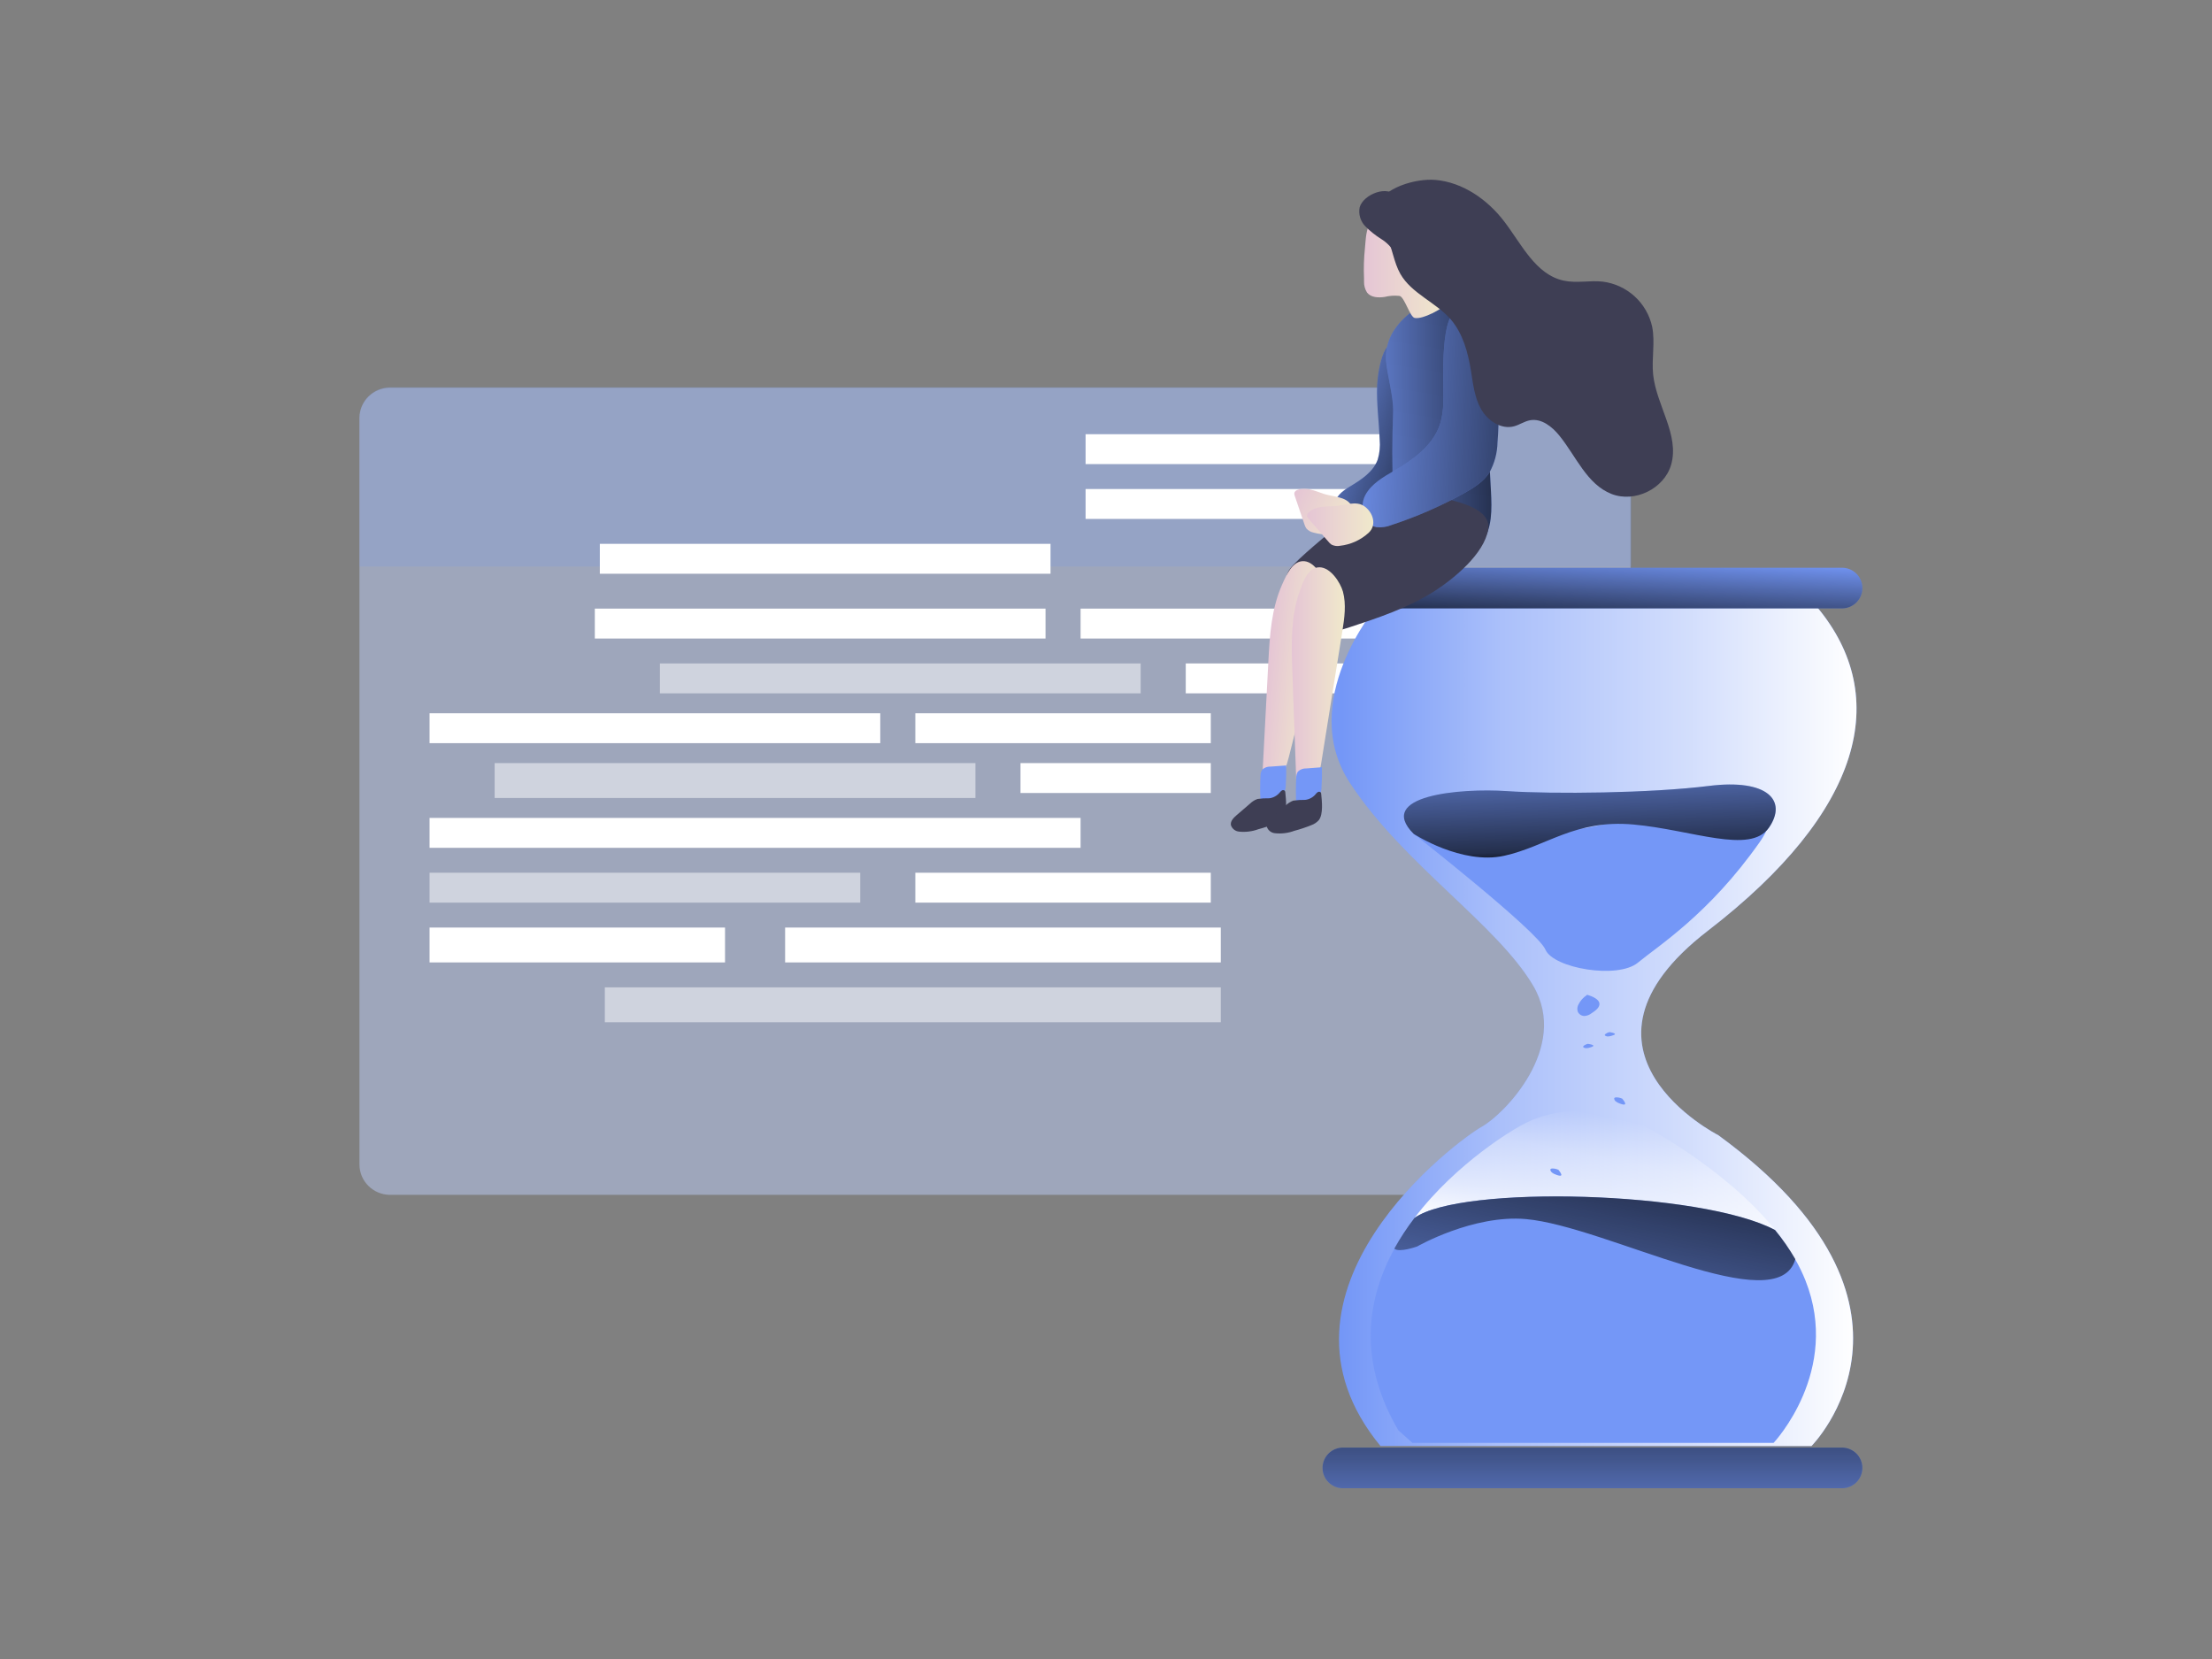 <svg width="160" height="120" viewBox="0 0 160 120" fill="none" xmlns="http://www.w3.org/2000/svg">
<rect x="0" y="0" width="160" height="120" fill="#808080" stroke="none"/>
<path opacity="0.48" d="M28.221 28.043H115.722C116.949 28.043 117.943 29.029 117.943 30.246V84.225C117.943 85.442 116.949 86.427 115.722 86.427H28.221C26.994 86.427 26 85.442 26 84.225V30.246C26 29.029 26.994 28.043 28.221 28.043Z" fill="#BDCEFB"/>
<path opacity="0.18" d="M26 30.212V40.977H118.007V30.212C118.007 29.627 117.773 29.067 117.357 28.652C116.94 28.238 116.375 28.003 115.784 28H28.223C27.633 28.003 27.067 28.238 26.65 28.652C26.234 29.067 26 29.627 26 30.212Z" fill="#7497F7"/>
<path opacity="0.51" d="M43.749 71.418H88.304V73.941H43.749V71.418Z" fill="white"/>
<path d="M56.79 67.092H88.304V69.615H56.79V67.092Z" fill="white"/>
<path d="M31.071 67.092H52.443V69.615H31.071V67.092Z" fill="white"/>
<path d="M31.071 51.593H63.672V53.755H31.071V51.593Z" fill="white"/>
<path opacity="0.51" d="M35.78 55.197H70.555V57.72H35.78V55.197Z" fill="white"/>
<path d="M66.208 51.593H87.58V53.755H66.208V51.593Z" fill="white"/>
<path d="M31.071 59.162H78.162V61.325H31.071V59.162Z" fill="white"/>
<path opacity="0.51" d="M31.071 63.127H62.223V65.29H31.071V63.127Z" fill="white"/>
<path d="M66.208 63.127H87.58V65.29H66.208V63.127Z" fill="white"/>
<path d="M73.815 55.197H87.58V57.36H73.815V55.197Z" fill="white"/>
<path d="M43.025 44.023H75.626V46.186H43.025V44.023Z" fill="white"/>
<path opacity="0.51" d="M47.734 47.988H82.508V50.151H47.734V47.988Z" fill="white"/>
<path d="M78.162 44.023H99.533V46.186H78.162V44.023Z" fill="white"/>
<path d="M43.387 39.337H75.988V41.5H43.387V39.337Z" fill="white"/>
<path d="M78.524 35.372H99.896V37.535H78.524V35.372Z" fill="white"/>
<path d="M78.524 31.407H99.896V33.569H78.524V31.407Z" fill="white"/>
<path d="M85.769 47.988H99.533V50.151H85.769V47.988Z" fill="white"/>
<path d="M99.612 27.872C99.56 29.18 99.74 30.477 99.798 31.793C99.843 32.28 99.795 32.771 99.656 33.24C99.33 34.143 98.446 34.707 97.62 35.205C97.097 35.521 96.501 35.972 96.573 36.58C96.624 36.809 96.747 37.015 96.925 37.169C97.104 37.322 97.327 37.414 97.562 37.43C98.033 37.451 98.503 37.36 98.932 37.164C99.809 36.88 100.613 36.408 101.287 35.781C102.605 34.418 102.648 32.309 102.549 30.419C102.465 28.833 102.328 27.091 101.52 25.679C100.217 23.422 99.659 26.741 99.612 27.872Z" fill="#7497F7"/>
<path d="M99.612 27.872C99.56 29.18 99.74 30.477 99.798 31.793C99.843 32.28 99.795 32.771 99.656 33.24C99.33 34.143 98.446 34.707 97.62 35.205C97.097 35.521 96.501 35.972 96.573 36.58C96.624 36.809 96.747 37.015 96.925 37.169C97.104 37.322 97.327 37.414 97.562 37.43C98.033 37.451 98.503 37.36 98.932 37.164C99.809 36.88 100.613 36.408 101.287 35.781C102.605 34.418 102.648 32.309 102.549 30.419C102.465 28.833 102.328 27.091 101.52 25.679C100.217 23.422 99.659 26.741 99.612 27.872Z" fill="url(#paint0_linear_1037_4954)"/>
<path d="M95.727 35.714C95.125 35.506 94.485 35.222 93.883 35.425C93.826 35.438 93.772 35.464 93.727 35.502C93.682 35.54 93.647 35.588 93.625 35.642C93.612 35.722 93.623 35.803 93.657 35.877L94.355 37.934C94.386 38.036 94.432 38.134 94.491 38.223C94.63 38.38 94.817 38.487 95.023 38.527C95.781 38.735 96.586 38.698 97.321 38.42C98.083 38.131 98.15 37.199 97.745 36.545C97.341 35.891 96.425 35.955 95.727 35.714Z" fill="url(#paint1_linear_1037_4954)"/>
<path d="M99.563 43.875C99.563 43.875 93.787 50.739 97.638 56.622C101.488 62.505 108.319 66.88 110.918 71.33C113.518 75.781 108.801 80.608 107.164 81.51C105.527 82.413 90.612 93.355 99.851 104.591H131.033C131.033 104.591 141.138 94.411 124.295 82.115C124.295 82.115 112.265 76.007 123.525 67.331C134.784 58.656 136.805 50.397 131.466 43.95L99.563 43.875Z" fill="#7497F7"/>
<path d="M99.563 43.875C99.563 43.875 93.787 50.739 97.638 56.622C101.488 62.505 108.319 66.88 110.918 71.33C113.518 75.781 108.801 80.608 107.164 81.51C105.527 82.413 90.612 93.355 99.851 104.591H131.033C131.033 104.591 141.138 94.411 124.295 82.115C124.295 82.115 112.265 76.007 123.525 67.331C134.784 58.656 136.805 50.397 131.466 43.95L99.563 43.875Z" fill="url(#paint2_linear_1037_4954)"/>
<path d="M133.234 41.065H97.14C96.325 41.065 95.663 41.723 95.663 42.535V42.538C95.663 43.35 96.325 44.008 97.14 44.008H133.234C134.05 44.008 134.711 43.35 134.711 42.538V42.535C134.711 41.723 134.05 41.065 133.234 41.065Z" fill="#7497F7"/>
<path d="M133.234 104.707H97.14C96.325 104.707 95.663 105.365 95.663 106.177V106.18C95.663 106.991 96.325 107.65 97.14 107.65H133.234C134.05 107.65 134.711 106.991 134.711 106.18V106.177C134.711 105.365 134.05 104.707 133.234 104.707Z" fill="#7497F7"/>
<path d="M133.234 41.065H97.14C96.325 41.065 95.663 41.723 95.663 42.535V42.538C95.663 43.35 96.325 44.008 97.14 44.008H133.234C134.05 44.008 134.711 43.35 134.711 42.538V42.535C134.711 41.723 134.05 41.065 133.234 41.065Z" fill="url(#paint3_linear_1037_4954)"/>
<path d="M133.234 104.707H97.14C96.325 104.707 95.663 105.365 95.663 106.177V106.18C95.663 106.991 96.325 107.65 97.14 107.65H133.234C134.05 107.65 134.711 106.991 134.711 106.18V106.177C134.711 105.365 134.05 104.707 133.234 104.707Z" fill="url(#paint4_linear_1037_4954)"/>
<path d="M128.401 88.962C123.117 86.155 105.635 85.689 102.317 88.094C105.414 84.014 109.668 81.612 109.668 81.612C113.855 79.007 118.619 81.27 118.619 81.27C118.619 81.27 124.676 84.355 128.401 88.962Z" fill="url(#paint5_linear_1037_4954)"/>
<path d="M128.291 104.365H102.16L101.15 103.462C98.167 98.381 98.9 93.893 100.86 90.322C101.289 89.55 101.775 88.81 102.314 88.108C105.632 85.689 123.114 86.155 128.398 88.976C128.939 89.641 129.425 90.347 129.852 91.089C130.135 91.579 130.381 92.089 130.591 92.614C133.196 99.162 128.291 104.365 128.291 104.365Z" fill="#7497F7"/>
<path d="M129.861 91.074C128.614 95.594 116.173 88.698 110.378 88.18C106.551 87.842 102.509 90.16 102.509 90.16C102.509 90.16 101.203 90.632 100.854 90.316C101.284 89.544 101.77 88.804 102.308 88.102C105.626 85.683 123.109 86.149 128.393 88.971C128.938 89.631 129.429 90.335 129.861 91.074V91.074Z" fill="url(#paint6_linear_1037_4954)"/>
<path d="M102.256 60.317C102.256 60.317 111.206 67.331 111.785 68.688C112.364 70.046 117.019 70.838 118.473 69.632C119.927 68.425 123.62 66.125 127.279 60.919C130.937 55.713 118.907 59.11 114.865 59.865C110.822 60.621 103.893 55.716 102.256 60.317Z" fill="#7497F7"/>
<path d="M102.256 60.317C102.256 60.317 105.722 62.58 108.801 61.9C111.881 61.22 113.902 59.261 118.136 59.637C122.37 60.013 126.604 61.825 127.953 59.865C129.303 57.906 127.857 56.318 123.62 56.847C119.384 57.377 112.361 57.449 108.993 57.223C105.626 56.998 99.467 57.527 102.256 60.317Z" fill="#7497F7"/>
<path d="M102.256 60.317C102.256 60.317 105.722 62.58 108.801 61.9C111.881 61.22 113.902 59.261 118.136 59.637C122.37 60.013 126.604 61.825 127.953 59.865C129.303 57.906 127.857 56.318 123.62 56.847C119.384 57.377 112.361 57.449 108.993 57.223C105.626 56.998 99.467 57.527 102.256 60.317Z" fill="url(#paint7_linear_1037_4954)"/>
<path d="M114.771 71.984C114.525 72.145 114.325 72.367 114.19 72.627C114.141 72.707 114.11 72.796 114.098 72.889C114.086 72.981 114.093 73.075 114.12 73.165C114.161 73.263 114.231 73.347 114.321 73.405C114.411 73.463 114.516 73.492 114.623 73.489C114.806 73.472 114.979 73.403 115.123 73.289C115.414 73.101 115.734 72.861 115.69 72.569C115.647 72.277 115.193 72.068 114.803 71.953" fill="#7497F7"/>
<path d="M116.394 74.661C116.296 74.686 116.204 74.73 116.124 74.791C116.083 74.826 116.06 74.864 116.092 74.901C116.158 74.95 116.239 74.974 116.321 74.968C116.399 74.963 116.476 74.95 116.551 74.927C116.685 74.887 116.842 74.838 116.81 74.78C116.778 74.722 116.583 74.678 116.406 74.655" fill="#7497F7"/>
<path d="M114.83 75.509C114.732 75.534 114.64 75.578 114.559 75.639C114.518 75.674 114.498 75.714 114.527 75.749C114.593 75.798 114.675 75.822 114.757 75.816C114.835 75.812 114.912 75.799 114.987 75.775C115.12 75.738 115.277 75.688 115.248 75.628C115.219 75.567 115.019 75.526 114.841 75.503" fill="#7497F7"/>
<path d="M117.316 79.459C117.19 79.405 117.055 79.377 116.918 79.375C116.842 79.375 116.775 79.392 116.758 79.447C116.759 79.493 116.772 79.537 116.794 79.577C116.816 79.617 116.848 79.65 116.886 79.676C116.961 79.733 117.046 79.778 117.136 79.809C117.301 79.873 117.488 79.936 117.543 79.87C117.598 79.803 117.461 79.612 117.331 79.459" fill="#7497F7"/>
<path d="M112.698 84.604C112.573 84.551 112.439 84.522 112.303 84.52C112.224 84.52 112.157 84.54 112.143 84.592C112.128 84.644 112.172 84.743 112.268 84.821C112.344 84.879 112.43 84.924 112.521 84.954C112.684 85.018 112.873 85.081 112.925 85.015C112.977 84.948 112.843 84.757 112.716 84.604" fill="#7497F7"/>
<path d="M100.252 26.067C100.208 25.297 100.411 24.534 100.833 23.888C101.255 23.247 101.819 22.711 102.482 22.322C102.844 22.062 103.284 21.932 103.73 21.952C104.099 21.998 105.379 20.615 105.678 20.835C106.521 21.457 106.353 23.758 107.068 24.524C107.256 25.553 107.372 26.593 107.417 27.638L107.845 35.526C107.914 36.831 107.949 38.252 107.164 39.288C105.187 38.573 103.263 37.721 101.406 36.736C101.192 36.66 101.012 36.512 100.895 36.318C100.779 36.123 100.735 35.895 100.77 35.671C100.691 33.709 100.691 31.741 100.77 29.779C100.804 28.726 100.339 27.12 100.252 26.067Z" fill="#7497F7"/>
<path d="M100.252 26.067C100.208 25.297 100.411 24.534 100.833 23.888C101.255 23.247 101.819 22.711 102.482 22.322C102.844 22.062 103.284 21.932 103.73 21.952C104.099 21.998 105.379 20.615 105.678 20.835C106.521 21.457 106.353 23.758 107.068 24.524C107.256 25.553 107.372 26.593 107.417 27.638L107.845 35.526C107.914 36.831 107.949 38.252 107.164 39.288C105.187 38.573 103.263 37.721 101.406 36.736C101.192 36.66 101.012 36.512 100.895 36.318C100.779 36.123 100.735 35.895 100.77 35.671C100.691 33.709 100.691 31.741 100.77 29.779C100.804 28.726 100.339 27.12 100.252 26.067Z" fill="url(#paint8_linear_1037_4954)"/>
<path d="M98.664 20.143V20.369C98.656 20.652 98.734 20.932 98.888 21.171C99.179 21.529 99.708 21.544 100.159 21.477C100.51 21.389 100.875 21.364 101.235 21.405C101.592 21.483 101.988 22.942 102.331 22.999C102.956 23.107 104.282 22.343 104.713 21.958C104.756 21.92 104.256 20.8 104.274 20.739C104.288 20.68 104.288 20.619 104.274 20.56L103.576 17.331C103.511 16.871 103.343 16.432 103.084 16.046C102.878 15.796 102.616 15.598 102.319 15.467C101.334 15.018 99.888 15.178 99.167 16.069C98.786 16.541 98.792 17.36 98.731 17.938C98.653 18.671 98.631 19.408 98.664 20.143V20.143Z" fill="url(#paint9_linear_1037_4954)"/>
<path d="M103.805 42.729C101.88 43.965 99.682 44.694 97.51 45.408C96.975 45.585 96.347 45.753 95.873 45.469C95.605 45.282 95.392 45.026 95.259 44.728C94.404 43.114 92.267 42.633 93.316 41.137C93.761 40.501 96.282 38.414 96.905 37.954C98.138 37.043 99.429 36.105 100.944 35.853C101.656 35.751 102.378 35.751 103.09 35.853C104.466 36.018 107.935 36.545 107.644 38.301C107.353 40.058 105.198 41.826 103.805 42.729Z" fill="#3E3E54"/>
<path d="M104.387 27.375C104.387 28.532 104.509 29.69 104.125 30.778C103.611 32.225 102.267 33.217 100.927 33.998C100.098 34.485 99.199 34.974 98.754 35.819C98.309 36.664 98.623 37.971 99.569 38.134C99.936 38.171 100.306 38.117 100.647 37.977C102.477 37.376 104.244 36.6 105.925 35.662C106.615 35.275 107.312 34.838 107.737 34.175C108.105 33.504 108.305 32.755 108.319 31.99C108.456 30.35 108.408 28.7 108.173 27.071C107.902 25.788 107.398 24.565 106.684 23.462C104.387 20.366 104.387 25.667 104.387 27.375Z" fill="#7497F7"/>
<path d="M104.387 27.375C104.387 28.532 104.509 29.69 104.125 30.778C103.611 32.225 102.267 33.217 100.927 33.998C100.098 34.485 99.199 34.974 98.754 35.819C98.309 36.664 98.623 37.971 99.569 38.134C99.936 38.171 100.306 38.117 100.647 37.977C102.477 37.376 104.244 36.6 105.925 35.662C106.615 35.275 107.312 34.838 107.737 34.175C108.105 33.504 108.305 32.755 108.319 31.99C108.456 30.35 108.408 28.7 108.173 27.071C107.902 25.788 107.398 24.565 106.684 23.462C104.387 20.366 104.387 25.667 104.387 27.375Z" fill="url(#paint10_linear_1037_4954)"/>
<path d="M91.746 47.825L91.249 57.296C92.412 57.223 92.941 55.881 93.221 54.773C94.011 51.628 94.803 48.483 95.596 45.339C95.829 44.407 96.067 43.438 95.887 42.494C95.759 41.826 95.154 40.666 94.349 40.593C93.491 40.518 93.04 41.615 92.743 42.275C91.967 44.008 91.842 45.961 91.746 47.825Z" fill="url(#paint11_linear_1037_4954)"/>
<path d="M93.476 48.464L93.814 57.941C94.951 57.767 95.372 56.384 95.558 55.256C96.07 52.055 96.583 48.854 97.097 45.651C97.248 44.702 97.388 43.718 97.138 42.792C96.951 42.139 96.248 41.036 95.439 41.033C94.567 41.033 94.227 42.162 93.985 42.847C93.363 44.633 93.409 46.612 93.476 48.464Z" fill="url(#paint12_linear_1037_4954)"/>
<path d="M92.994 55.371L91.912 55.45C91.8 55.443 91.687 55.46 91.582 55.498C91.476 55.536 91.38 55.596 91.298 55.672C91.21 55.808 91.166 55.968 91.173 56.13C91.144 56.708 91.138 57.287 91.173 57.843C91.167 57.865 91.167 57.889 91.173 57.912C91.19 57.932 91.211 57.947 91.235 57.956C91.259 57.965 91.284 57.968 91.31 57.964C91.724 57.961 92.13 57.853 92.49 57.652C92.644 57.58 92.776 57.471 92.874 57.334C92.963 57.168 93.009 56.983 93.005 56.795C93.034 56.312 93.046 55.826 93.028 55.348L92.994 55.371Z" fill="#7497F7"/>
<path d="M92.97 57.319C92.968 57.278 92.956 57.239 92.936 57.203C92.908 57.175 92.872 57.157 92.832 57.152C92.793 57.147 92.754 57.156 92.72 57.177C92.656 57.223 92.599 57.279 92.552 57.342C92.365 57.562 92.103 57.704 91.816 57.742C91.524 57.735 91.232 57.752 90.944 57.794C90.735 57.874 90.546 57.998 90.388 58.155L89.446 58.965C89.225 59.154 88.984 59.4 89.036 59.686C89.077 59.812 89.154 59.922 89.257 60.005C89.36 60.088 89.486 60.139 89.618 60.152C90.094 60.204 90.576 60.144 91.025 59.978C91.444 59.867 91.856 59.729 92.258 59.567C92.469 59.492 92.657 59.365 92.805 59.197C93.127 58.766 93.02 57.825 92.97 57.319Z" fill="#3E3E54"/>
<path d="M95.59 55.499L94.5 55.583C94.387 55.577 94.275 55.593 94.169 55.631C94.063 55.67 93.966 55.729 93.883 55.806C93.798 55.942 93.755 56.102 93.761 56.263C93.729 56.842 93.726 57.42 93.747 57.976C93.747 58.001 93.752 58.025 93.761 58.048C93.778 58.067 93.798 58.081 93.822 58.09C93.845 58.098 93.87 58.101 93.895 58.097C94.31 58.096 94.717 57.988 95.079 57.785C95.232 57.715 95.364 57.606 95.462 57.469C95.548 57.303 95.592 57.118 95.59 56.931C95.623 56.445 95.632 55.963 95.617 55.484L95.59 55.499Z" fill="#7497F7"/>
<path d="M95.567 57.438C95.567 57.396 95.556 57.355 95.535 57.319C95.507 57.29 95.47 57.272 95.43 57.268C95.391 57.264 95.35 57.274 95.317 57.296C95.253 57.341 95.197 57.397 95.151 57.461C94.964 57.679 94.702 57.821 94.416 57.857C94.124 57.853 93.832 57.871 93.543 57.912C93.334 57.992 93.144 58.114 92.985 58.271L92.043 59.081C91.825 59.272 91.583 59.518 91.633 59.802C91.674 59.927 91.751 60.038 91.854 60.12C91.957 60.203 92.082 60.254 92.214 60.268C92.692 60.321 93.175 60.262 93.625 60.094C94.044 59.983 94.456 59.846 94.858 59.683C95.068 59.608 95.255 59.481 95.401 59.313C95.724 58.882 95.617 57.95 95.567 57.438Z" fill="#3E3E54"/>
<path d="M96.515 36.611C95.881 36.643 95.18 36.611 94.698 37.028C94.65 37.06 94.61 37.103 94.582 37.154C94.554 37.204 94.539 37.26 94.538 37.318C94.555 37.396 94.596 37.467 94.654 37.523L96.076 39.169C96.144 39.258 96.225 39.335 96.317 39.398C96.505 39.49 96.717 39.519 96.922 39.479C97.704 39.392 98.437 39.057 99.013 38.524C99.595 37.971 99.324 37.077 98.702 36.629C98.08 36.18 97.254 36.574 96.515 36.611Z" fill="url(#paint13_linear_1037_4954)"/>
<path d="M103.82 13.013C105.815 13.184 107.6 14.44 108.81 16.026C110.069 17.675 111.075 19.866 113.111 20.3C114.027 20.496 114.984 20.273 115.914 20.369C116.782 20.476 117.595 20.849 118.239 21.438C118.883 22.026 119.327 22.799 119.509 23.651C119.727 24.776 119.459 25.939 119.575 27.08C119.805 29.328 121.509 31.466 120.872 33.634C120.366 35.347 118.255 36.386 116.572 35.732C114.78 35.034 114.004 33 112.791 31.507C112.265 30.856 111.494 30.245 110.668 30.399C110.258 30.477 109.901 30.734 109.505 30.838C108.575 31.079 107.606 30.428 107.132 29.594C106.658 28.761 106.551 27.777 106.402 26.834C106.187 25.503 105.821 24.137 104.948 23.115C103.867 21.865 102.107 21.243 101.29 19.808C100.807 18.957 100.723 17.953 100.284 17.087C99.894 16.326 99.147 15.93 99.475 15.03C100.025 13.543 102.439 12.897 103.82 13.013Z" fill="#3E3E54"/>
<path d="M98.347 14.998C98.3 15.242 98.312 15.492 98.382 15.73C98.453 15.968 98.579 16.185 98.751 16.364C99.101 16.718 99.491 17.03 99.915 17.293C100.337 17.558 100.685 17.924 100.93 18.358C100.955 18.431 100.996 18.497 101.052 18.552C101.08 18.577 101.117 18.59 101.155 18.59C101.193 18.59 101.23 18.577 101.258 18.552C101.286 18.513 101.301 18.466 101.299 18.419C101.357 17.608 101.209 16.801 101.209 15.991C101.209 15.441 101.374 14.741 101.043 14.255C100.406 13.314 98.603 14.069 98.347 14.998Z" fill="#3E3E54"/>
<defs>
<linearGradient id="paint0_linear_1037_4954" x1="104.806" y1="32.98" x2="94.23" y2="29.596" gradientUnits="userSpaceOnUse">
<stop offset="0.01"/>
<stop offset="0.13" stop-opacity="0.69"/>
<stop offset="1" stop-opacity="0"/>
</linearGradient>
<linearGradient id="paint1_linear_1037_4954" x1="93.39" y1="36.234" x2="97.839" y2="38.038" gradientUnits="userSpaceOnUse">
<stop stop-color="#E5C5D5"/>
<stop offset="0.42" stop-color="#EAD4D1"/>
<stop offset="1" stop-color="#F0E9CB"/>
</linearGradient>
<linearGradient id="paint2_linear_1037_4954" x1="96.315" y1="74.233" x2="134.287" y2="74.233" gradientUnits="userSpaceOnUse">
<stop offset="0.02" stop-color="white" stop-opacity="0"/>
<stop offset="0.32" stop-color="white" stop-opacity="0.39"/>
<stop offset="0.68" stop-color="white" stop-opacity="0.68"/>
<stop offset="1" stop-color="white"/>
</linearGradient>
<linearGradient id="paint3_linear_1037_4954" x1="115.033" y1="45.542" x2="115.321" y2="39.873" gradientUnits="userSpaceOnUse">
<stop offset="0.01"/>
<stop offset="0.13" stop-opacity="0.69"/>
<stop offset="1" stop-opacity="0"/>
</linearGradient>
<linearGradient id="paint4_linear_1037_4954" x1="115.187" y1="99.275" x2="115.187" y2="112.852" gradientUnits="userSpaceOnUse">
<stop offset="0.01"/>
<stop offset="0.13" stop-opacity="0.69"/>
<stop offset="1" stop-opacity="0"/>
</linearGradient>
<linearGradient id="paint5_linear_1037_4954" x1="116.938" y1="80.703" x2="114.953" y2="90.635" gradientUnits="userSpaceOnUse">
<stop offset="0.02" stop-color="white" stop-opacity="0"/>
<stop offset="0.32" stop-color="white" stop-opacity="0.39"/>
<stop offset="0.68" stop-color="white" stop-opacity="0.68"/>
<stop offset="1" stop-color="white"/>
</linearGradient>
<linearGradient id="paint6_linear_1037_4954" x1="117.165" y1="81.771" x2="112.783" y2="103.693" gradientUnits="userSpaceOnUse">
<stop offset="0.01"/>
<stop offset="0.13" stop-opacity="0.69"/>
<stop offset="1" stop-opacity="0"/>
</linearGradient>
<linearGradient id="paint7_linear_1037_4954" x1="115.126" y1="62.774" x2="114.789" y2="52.408" gradientUnits="userSpaceOnUse">
<stop offset="0.01"/>
<stop offset="0.13" stop-opacity="0.69"/>
<stop offset="1" stop-opacity="0"/>
</linearGradient>
<linearGradient id="paint8_linear_1037_4954" x1="109.601" y1="29.93" x2="96.754" y2="30.415" gradientUnits="userSpaceOnUse">
<stop offset="0.01"/>
<stop offset="0.13" stop-opacity="0.69"/>
<stop offset="1" stop-opacity="0"/>
</linearGradient>
<linearGradient id="paint9_linear_1037_4954" x1="98.65" y1="19.122" x2="104.724" y2="19.122" gradientUnits="userSpaceOnUse">
<stop stop-color="#E5C5D5"/>
<stop offset="0.42" stop-color="#EAD4D1"/>
<stop offset="1" stop-color="#F0E9CB"/>
</linearGradient>
<linearGradient id="paint10_linear_1037_4954" x1="113.823" y1="30.902" x2="96.693" y2="30.031" gradientUnits="userSpaceOnUse">
<stop offset="0.01"/>
<stop offset="0.13" stop-opacity="0.69"/>
<stop offset="1" stop-opacity="0"/>
</linearGradient>
<linearGradient id="paint11_linear_1037_4954" x1="91.615" y1="48.844" x2="95.435" y2="49.18" gradientUnits="userSpaceOnUse">
<stop stop-color="#E5C5D5"/>
<stop offset="0.42" stop-color="#EAD4D1"/>
<stop offset="1" stop-color="#F0E9CB"/>
</linearGradient>
<linearGradient id="paint12_linear_1037_4954" x1="93.439" y1="49.489" x2="97.277" y2="49.489" gradientUnits="userSpaceOnUse">
<stop stop-color="#E5C5D5"/>
<stop offset="0.42" stop-color="#EAD4D1"/>
<stop offset="1" stop-color="#F0E9CB"/>
</linearGradient>
<linearGradient id="paint13_linear_1037_4954" x1="94.535" y1="37.96" x2="99.342" y2="37.96" gradientUnits="userSpaceOnUse">
<stop stop-color="#E5C5D5"/>
<stop offset="0.42" stop-color="#EAD4D1"/>
<stop offset="1" stop-color="#F0E9CB"/>
</linearGradient>
</defs>
</svg>
